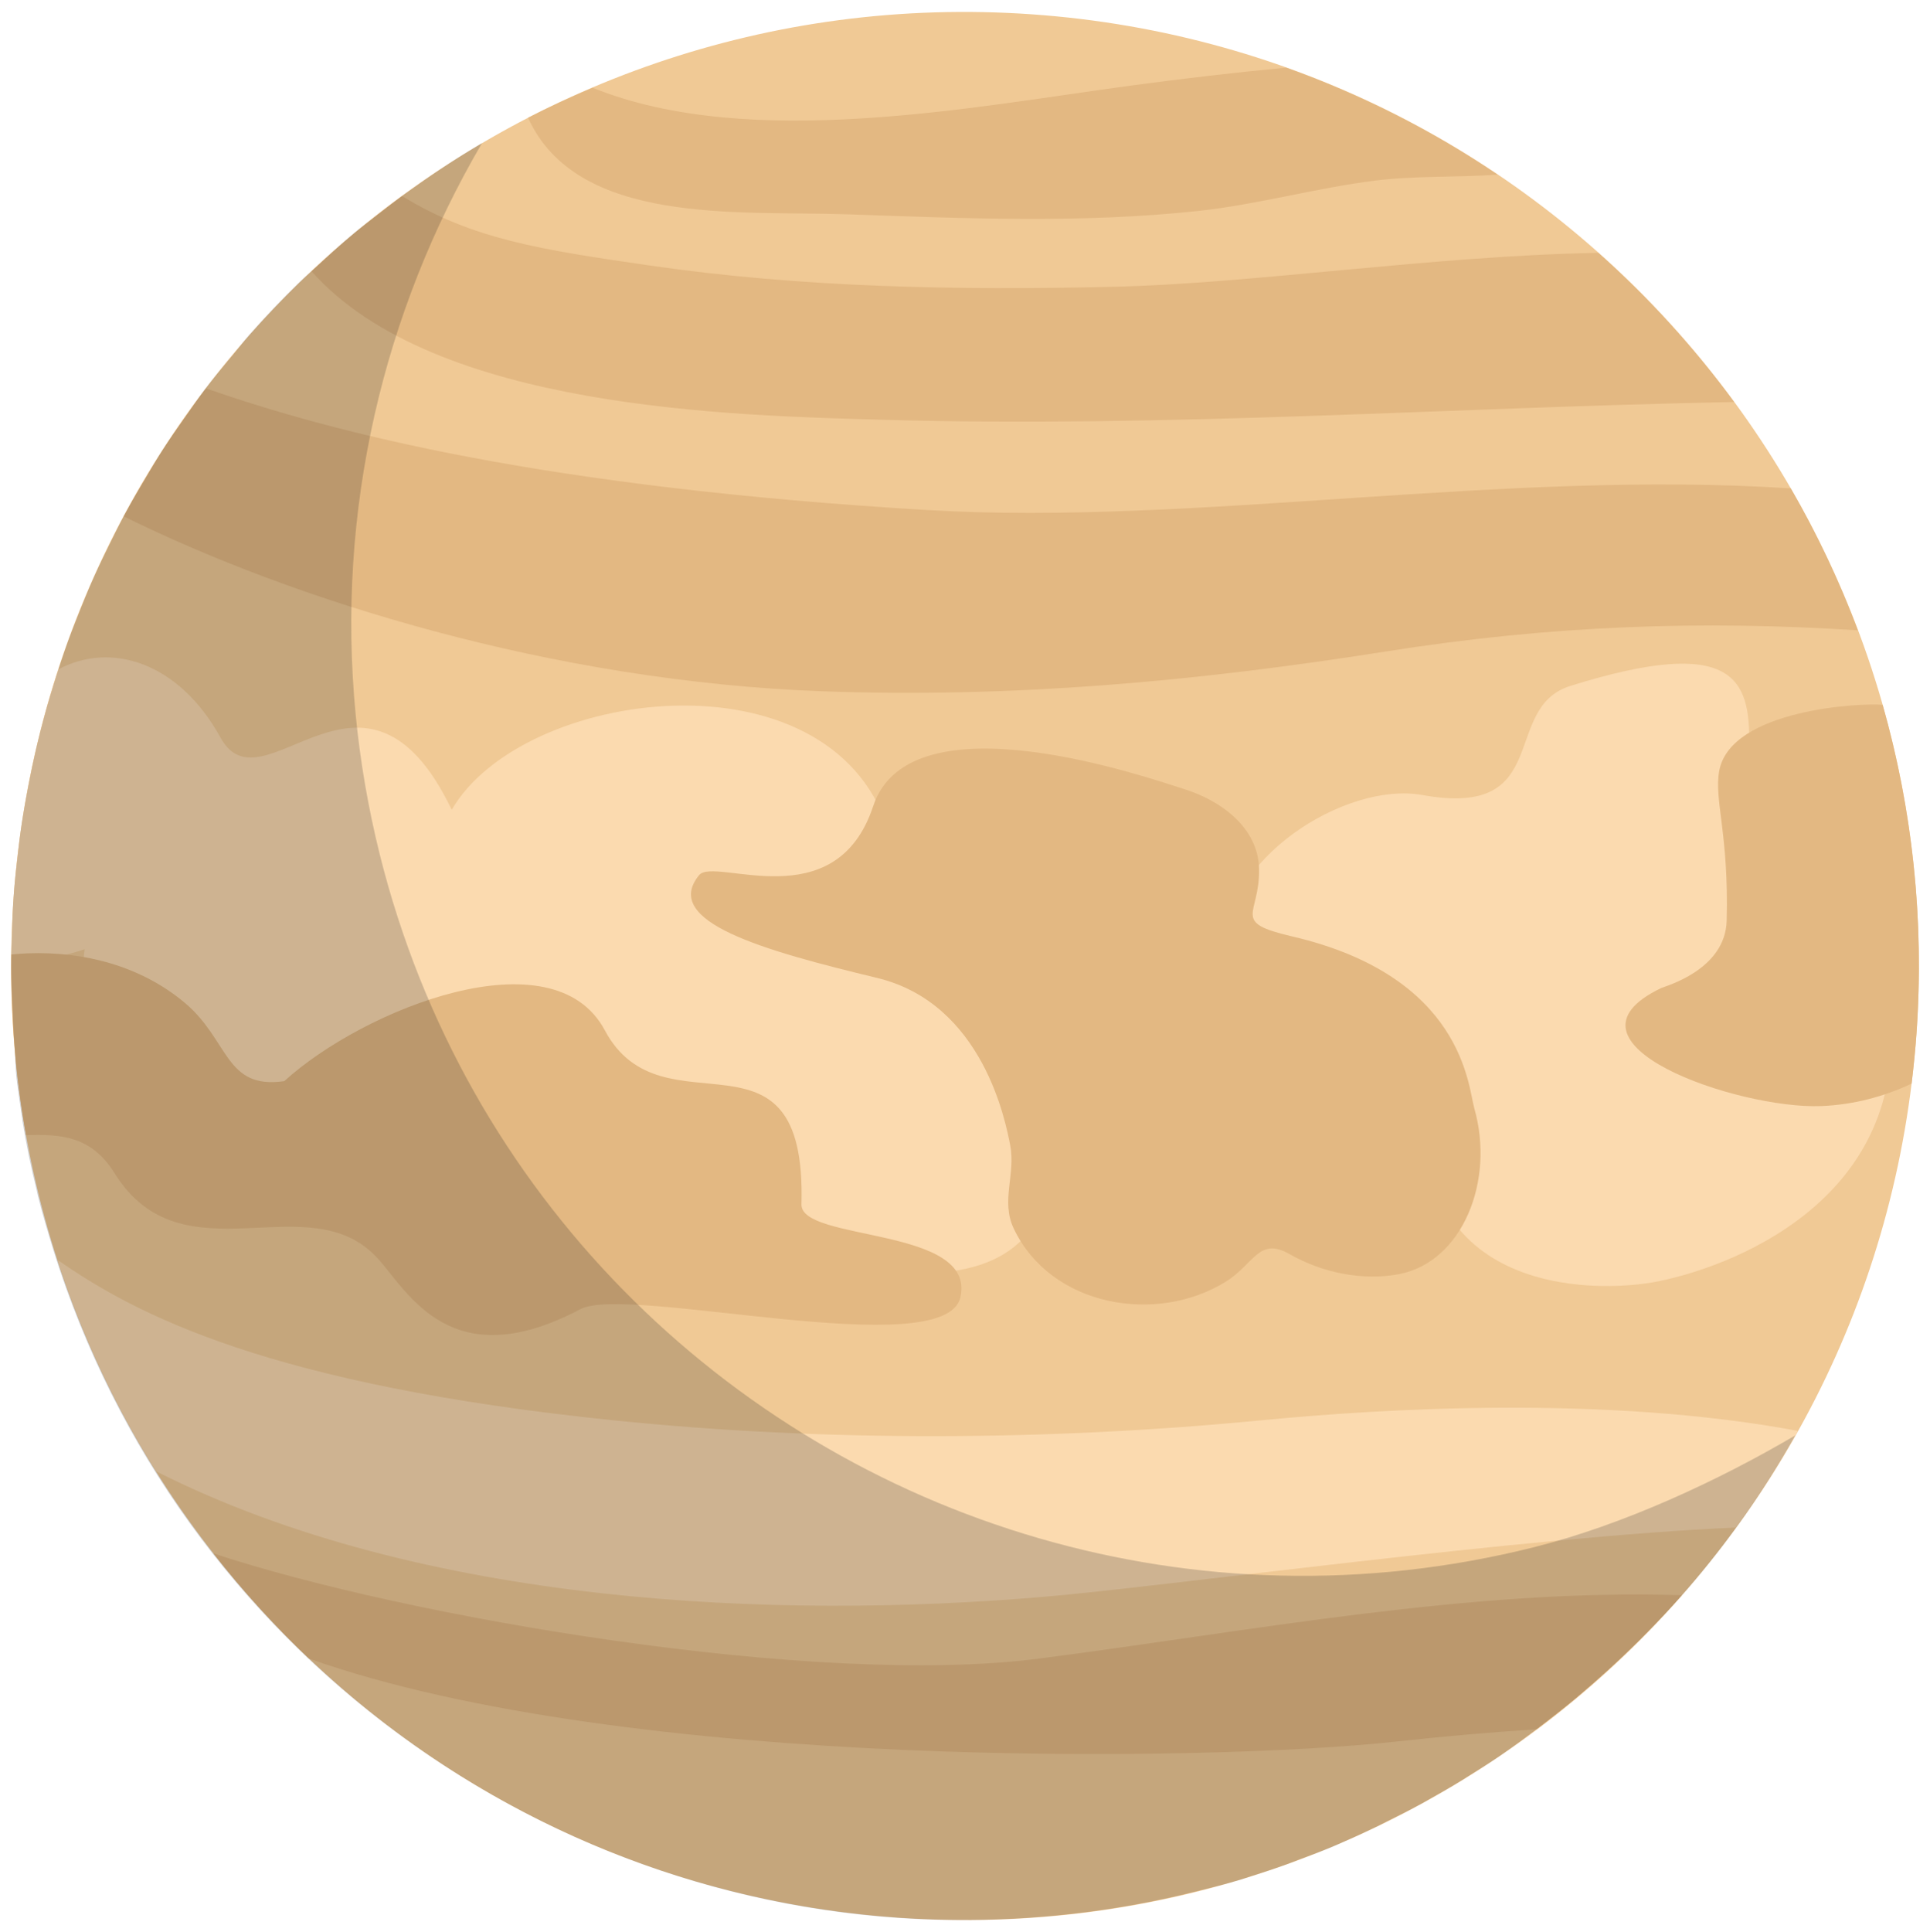<?xml version="1.0" encoding="utf-8"?>
<!-- Generator: Adobe Illustrator 16.0.4, SVG Export Plug-In . SVG Version: 6.00 Build 0)  -->
<!DOCTYPE svg PUBLIC "-//W3C//DTD SVG 1.1//EN" "http://www.w3.org/Graphics/SVG/1.1/DTD/svg11.dtd">
<svg version="1.1" id="圖層_1" xmlns="http://www.w3.org/2000/svg" xmlns:xlink="http://www.w3.org/1999/xlink" x="0px" y="0px"
	 width="74.473px" height="74.533px" viewBox="0 0 74.473 74.533" enable-background="new 0 0 74.473 74.533" xml:space="preserve">
<g>
	<g>
		<g>
			<path fill="#F0C995" d="M73.952,39.854C72.522,60.134,54.923,75.41,34.648,73.979C14.37,72.551-0.909,54.955,0.521,34.677
				C1.951,14.399,19.546-0.877,39.827,0.553C60.1,1.982,75.382,19.578,73.952,39.854z"/>
		</g>
	</g>
	<g>
		<g>
			<g>
				<path fill="#FBDAAF" d="M38.56,39.746C39.39,40.916,38.235,39.287,38.56,39.746L38.56,39.746z"/>
			</g>
		</g>
		<g>
			<g>
				<path fill="#FBDAAF" d="M3.266,36.619c-0.192,1.239,0.177,3.631,2.247,4.905c4.396,2.701,5.379,0.925,7.864,1.324
					c3.412,0.549,2.488,1.5,8.108,0.229c2.652-0.597,2.544,3.122,7.961,4.882c12.604,4.092,12.396-3.582,9.112-8.213
					c-0.681-0.96-2.808-1.896-3.955-2.139c-3.712-0.776,0.792-2.214-0.357-5.686C31.952,25,20.149,26.545,17.431,31.24
					c-3.349-6.974-7.281,0.195-8.92-2.78c-1.618-2.939-4.255-3.715-6.261-2.636c-0.918,2.809-1.513,5.772-1.729,8.854
					c-0.055,0.776-0.076,1.548-0.083,2.315C1.202,37.085,2.126,37.002,3.266,36.619z"/>
			</g>
		</g>
		<g>
			<g>
				<path fill="#FBDAAF" d="M40.223,61.606c4.803-0.405,18.546-2.32,26.762-2.676c0.87-1.189,1.668-2.434,2.395-3.729
					c-7.451-1.391-16.091-0.855-20.694-0.41c-8.136,0.788-16.805,0.84-24.948,0.008c-13.358-1.363-18.513-4.097-21.518-6.195
					c0.936,2.886,2.218,5.623,3.804,8.156C16.314,61.963,30.052,62.472,40.223,61.606z"/>
			</g>
		</g>
	</g>
	<g>
		<g>
			<path fill="#FBDAAF" d="M70.571,35.466c-7.589-2.046,2.711-12.965-9.974-9.005c-2.713,0.848-0.623,5.131-5.715,4.209
				c-2.972-0.537-7.757,2.521-7.563,5.915c0.188,3.323,4.89,4.497,7.818,5.171c-1.148,8.106,6.26,8.22,8.916,7.661
				c3.244-0.68,9.813-3.457,8.832-10.791C72.727,37.452,72.739,36.05,70.571,35.466z"/>
		</g>
	</g>
	<g>
		<g>
			<path fill="#E3B882" d="M49.854,36.124c-2.385-0.558-1.235-0.806-1.271-2.594c-0.025-1.613-1.493-2.655-2.895-3.09
				c-1.256-0.391-10.557-3.678-11.994,0.659c-1.452,4.388-6.119,1.939-6.714,2.659c-1.479,1.795,2.464,2.91,6.854,3.965
				c4.108,0.986,4.973,5.581,5.144,6.439c0.227,1.136-0.372,2.162,0.141,3.237c1.434,3.015,5.51,3.709,8.188,2.041
				c1.092-0.681,1.267-1.741,2.457-1.057c1.24,0.713,2.827,1.042,4.234,0.768c2.44-0.479,3.688-3.604,2.893-6.385
				C56.647,41.91,56.469,37.666,49.854,36.124z"/>
		</g>
	</g>
	<g>
		<g>
			<g>
				<path fill="#E3B882" d="M34.157,16.196c10.909,0.307,21.836-0.477,32.757-0.687c-1.539-2.095-3.293-4.024-5.239-5.755
					c-6.477,0.12-13.245,1.184-18.771,1.311c-5.964,0.138-11.948,0.032-17.858-0.826c-4.213-0.613-6.822-1.012-9.532-2.676
					c-1.223,0.897-2.391,1.864-3.495,2.901C16.773,15.817,28.305,16.028,34.157,16.196z"/>
			</g>
		</g>
		<g>
			<g>
				<path fill="#E3B882" d="M31.726,26.668c7.354,0.269,14.515-0.39,21.763-1.537c6.379-1.012,12.217-1.201,18.201-0.814
					c-0.719-1.9-1.579-3.732-2.59-5.475c-11.053-0.732-23.011,1.443-33.287,0.836c-14.756-0.873-22.933-2.969-27.863-4.695
					c-1.185,1.553-2.243,3.201-3.175,4.938C11.327,23.157,21.329,26.288,31.726,26.668z"/>
			</g>
		</g>
		<g>
			<g>
				<path fill="#E3B882" d="M64.899,61.54c-8.189-0.257-16.569,1.38-24.821,2.447c-8.572,1.109-24.396-1.594-31.841-4.059
					c1.126,1.438,2.356,2.793,3.684,4.055c12.287,4.36,34.944,3.972,41.913,3.207c1.958-0.215,3.758-0.369,5.468-0.477
					C61.335,65.187,63.214,63.455,64.899,61.54z"/>
			</g>
		</g>
		<g>
			<g>
				<path fill="#E3B882" d="M72.645,27.193c-0.702-0.087-5.876,0.146-6.307,2.555c-0.201,1.127,0.375,2.409,0.29,5.763
					c-0.048,1.912-2.371,2.529-2.532,2.607c-4.414,2.124,2.947,4.677,6.181,4.552c1.225-0.05,2.402-0.356,3.486-0.866
					c0.077-0.645,0.145-1.291,0.19-1.947C74.262,35.463,73.782,31.198,72.645,27.193z"/>
			</g>
		</g>
		<g>
			<g>
				<path fill="#E3B882" d="M4.414,45.249c2.631,4.234,7.499,0.354,10.171,3.309c1.168,1.291,2.815,4.59,7.812,1.946
					c1.825-0.963,14.068,2.134,14.662-0.457c0.627-2.741-6.173-2.137-6.133-3.589c0.209-7.445-5.358-2.529-7.589-6.713
					c-1.994-3.739-9.299-0.827-12.37,1.964c-2.296,0.33-2.115-1.578-3.84-3.026c-1.689-1.418-3.887-1.986-6.062-1.905
					c-0.205,0.01-0.417,0.023-0.628,0.045c-0.032,2.375,0.164,4.705,0.569,6.97C2.305,43.752,3.513,43.802,4.414,45.249z"/>
			</g>
		</g>
	</g>
	<path opacity="0.2" fill="#1D1D1B" enable-background="new    " d="M59.17,59.694c-6.523,1.63-13.071,1.394-19.095-0.356
		c-12.143-3.524-22.14-13.226-25.421-26.375c-0.447-1.798-0.756-3.598-0.929-5.387c-0.763-7.867,1.062-15.549,4.878-22.06
		C18.603,5.518,18.602,5.518,18.6,5.52c-1.017,0.594-1.987,1.248-2.932,1.93c-0.385,0.278-0.759,0.568-1.131,0.86
		c-0.302,0.235-0.609,0.459-0.901,0.704c-0.488,0.407-0.951,0.838-1.415,1.269c-0.226,0.209-0.465,0.406-0.684,0.62
		c-0.664,0.646-1.302,1.317-1.913,2.009c-0.213,0.243-0.407,0.502-0.614,0.75c-0.392,0.469-0.786,0.936-1.154,1.422
		c-0.238,0.318-0.458,0.65-0.688,0.976c-0.31,0.437-0.62,0.872-0.908,1.321c-0.229,0.354-0.437,0.72-0.651,1.082
		c-0.262,0.439-0.523,0.877-0.768,1.328c-0.205,0.379-0.395,0.766-0.585,1.152c-0.223,0.45-0.444,0.902-0.649,1.361
		c-0.177,0.397-0.34,0.801-0.503,1.204c-0.188,0.465-0.371,0.931-0.54,1.403c-0.146,0.41-0.281,0.826-0.414,1.242
		c-0.151,0.48-0.297,0.963-0.429,1.448c-0.115,0.421-0.223,0.845-0.323,1.271c-0.114,0.494-0.219,0.994-0.313,1.494
		c-0.081,0.428-0.16,0.854-0.228,1.284c-0.079,0.513-0.141,1.029-0.196,1.546c-0.049,0.429-0.098,0.855-0.128,1.287
		c-0.041,0.533-0.058,1.07-0.073,1.607c-0.014,0.42-0.032,0.84-0.03,1.264c0.003,0.564,0.033,1.131,0.062,1.7
		c0.021,0.399,0.028,0.801,0.062,1.202c0.054,0.626,0.021,0.91,0.107,1.539c0.038,0.285,0.137,0.995,0.183,1.281
		c0.01,0.062,0.014,0.12,0.024,0.182c0.151,0.923,0.326,1.769,0.553,2.688c0.014,0.055,0.021,0.107,0.034,0.16
		c0.177,0.709,0.394,1.442,0.608,2.131v0.003c4.824,15.433,19.123,25.719,34.778,25.831c3.027,0.021,6.146-0.317,9.222-1.084
		c0.62-0.155,1.225-0.295,1.828-0.479c0.127-0.039,0.25-0.085,0.376-0.125c0.477-0.15,0.943-0.303,1.41-0.472
		c0.146-0.054,0.288-0.114,0.434-0.169c0.44-0.166,0.901-0.326,1.331-0.508c0.138-0.058,0.27-0.121,0.403-0.18
		c0.434-0.189,0.908-0.412,1.331-0.615c0.121-0.06,0.236-0.123,0.356-0.183c0.434-0.215,0.89-0.44,1.312-0.672
		c0.096-0.051,0.188-0.106,0.28-0.16c0.44-0.245,0.884-0.498,1.312-0.762c0.073-0.045,0.144-0.093,0.214-0.138
		c0.447-0.278,0.823-0.51,1.257-0.807c0.053-0.035,0.104-0.074,0.154-0.109c0.448-0.311,0.88-0.635,1.312-0.963
		c0.028-0.022,0.059-0.047,0.09-0.069c0.451-0.347,0.968-0.747,1.401-1.112c0.014-0.013,0.026-0.023,0.039-0.035
		c3.207-2.709,6-5.845,8.369-10.052C66.336,57.103,62.645,58.828,59.17,59.694z"/>
</g>
<g>
	<path fill="none" d="M57.787,6.739c-1.57,0.11-3.179,0.035-4.725,0.228c-2.281,0.285-4.544,0.926-6.821,1.17
		c-4.557,0.488-8.979,0.288-13.561,0.13c-4.158-0.143-10.407,0.457-12.303-3.723C9.344,10.241,1.459,21.384,0.521,34.677
		c-1.43,20.278,13.85,37.874,34.127,39.303c20.275,1.431,37.874-13.846,39.305-34.125C74.912,26.247,68.338,13.855,57.787,6.739z"/>
	<path fill="none" d="M43.621,3.304c2.017-0.271,4.002-0.504,6.002-0.694c-3.087-1.101-6.367-1.815-9.796-2.057
		c-6.008-0.424-11.774,0.628-16.96,2.832C28.94,5.843,37.615,4.109,43.621,3.304z"/>
	<path fill="#E3B882" d="M32.68,8.267c4.582,0.158,9.004,0.358,13.561-0.13c2.277-0.244,4.54-0.885,6.821-1.17
		c1.546-0.193,3.154-0.118,4.725-0.228c-2.512-1.695-5.248-3.088-8.164-4.129c-2,0.19-3.985,0.423-6.002,0.694
		C37.615,4.109,28.94,5.843,22.867,3.385c-0.844,0.359-1.678,0.74-2.49,1.159C22.273,8.724,28.522,8.124,32.68,8.267z"/>
</g>
</svg>
